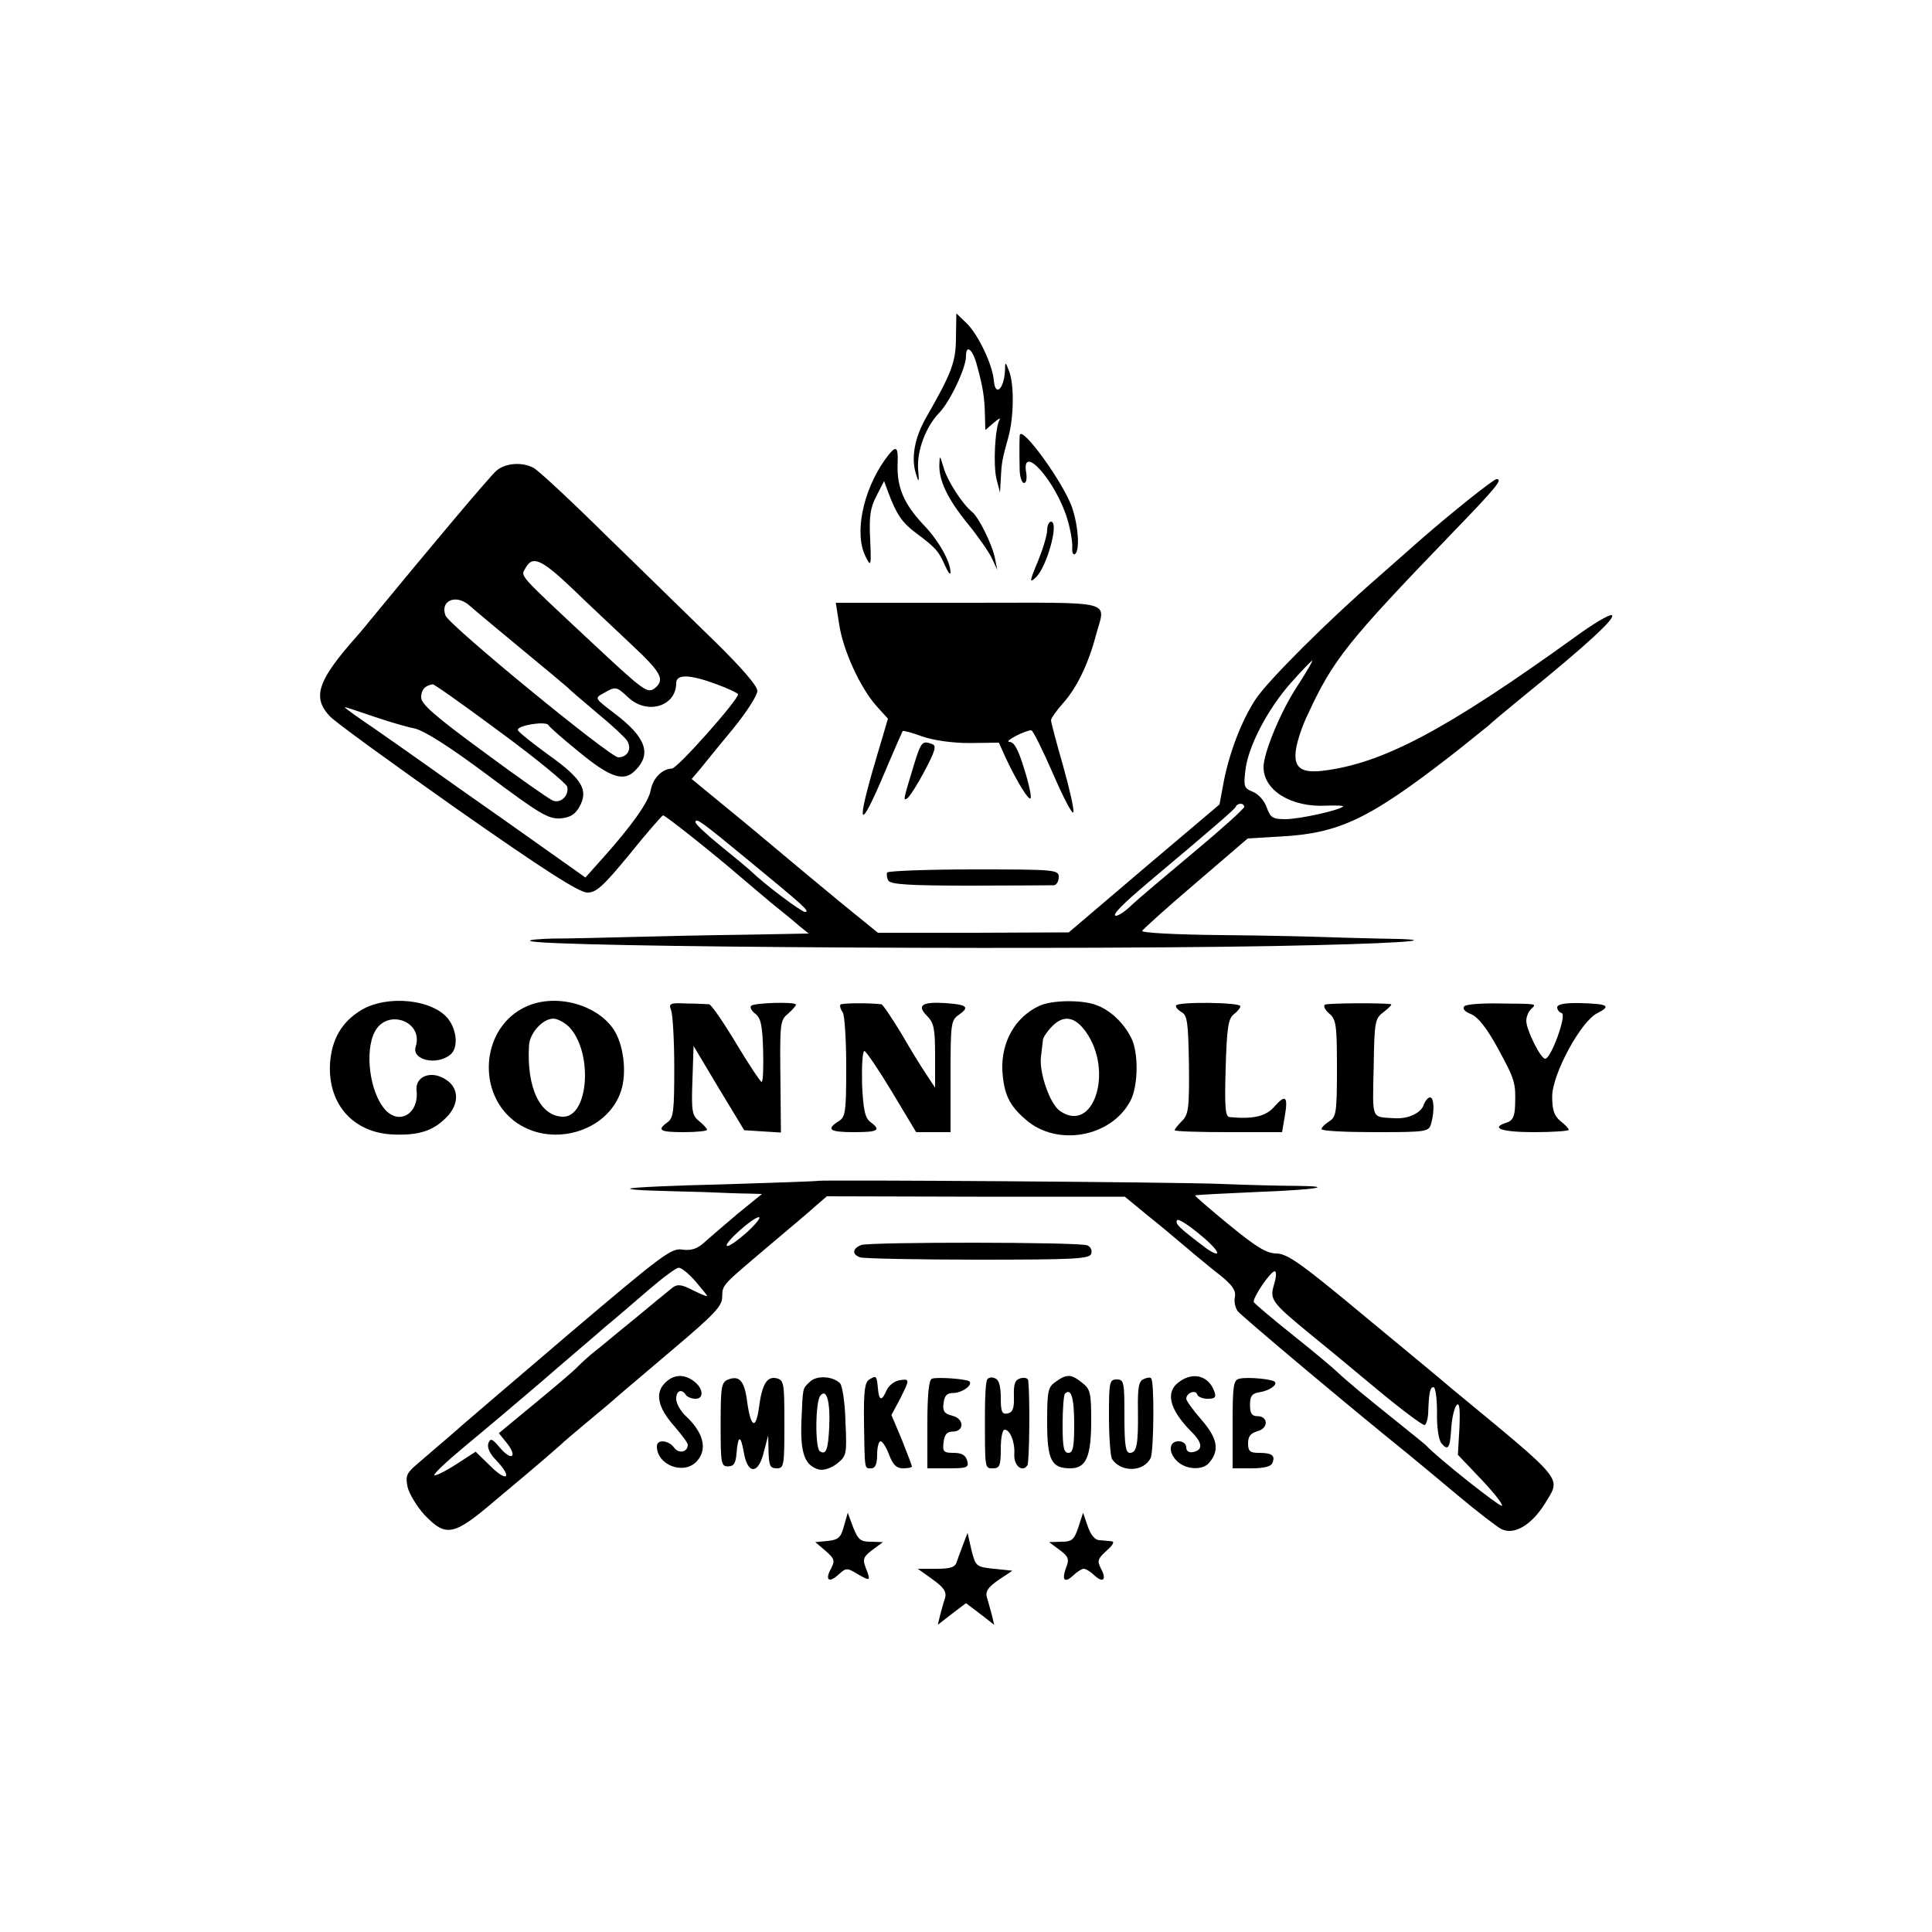 <?xml version="1.0" standalone="no"?>
<!DOCTYPE svg PUBLIC "-//W3C//DTD SVG 20010904//EN"
 "http://www.w3.org/TR/2001/REC-SVG-20010904/DTD/svg10.dtd">
<svg version="1.0" xmlns="http://www.w3.org/2000/svg"
 width="500pt" height="500pt" viewBox="0 0 500 500"
 preserveAspectRatio="xMidYMid meet">
<g transform="translate(0,500) scale(0.1,-0.1)"
fill="#000000" stroke="none">
<path d="M2474 4127 c0 -64 -11 -92 -78 -209 -29 -51 -39 -104 -25 -146 7 -23
8 -20 5 15 -3 47 20 109 55 145 28 29 69 116 69 146 0 33 18 18 29 -26 15 -54
19 -82 20 -126 l1 -39 22 19 c12 10 18 14 15 8 -12 -21 -17 -118 -8 -154 l9
-35 2 35 c2 41 3 50 20 110 14 52 15 137 1 171 -9 23 -10 23 -10 2 -2 -49 -25
-72 -29 -28 -3 41 -41 120 -70 148 l-27 26 -1 -62z"/>
<path d="M2639 3873 c-1 -16 -1 -52 0 -93 1 -16 6 -30 11 -30 6 0 8 11 6 25
-15 83 78 -21 107 -121 8 -27 13 -59 12 -71 -1 -12 2 -20 7 -17 12 8 10 65 -6
116 -18 61 -134 222 -137 191z"/>
<path d="M2290 3810 c-58 -82 -80 -194 -49 -252 13 -26 14 -23 11 46 -3 59 0
81 16 112 l20 39 11 -30 c21 -56 36 -78 71 -104 51 -38 59 -47 75 -83 8 -18
14 -27 15 -20 0 28 -30 83 -72 126 -49 53 -67 95 -65 155 2 49 -4 51 -33 11z"/>
<path d="M2431 3797 c-1 -41 21 -88 74 -153 26 -32 54 -72 62 -89 l14 -30 -6
30 c-7 36 -42 106 -59 120 -26 21 -65 82 -74 115 -10 33 -10 33 -11 7z"/>
<path d="M1285 3782 c-16 -13 -173 -200 -330 -391 -11 -14 -34 -41 -51 -60
-83 -97 -94 -138 -51 -184 12 -14 161 -122 330 -241 224 -157 316 -216 337
-216 23 0 41 16 110 100 44 55 84 100 86 100 6 0 134 -102 194 -154 20 -17 58
-49 84 -71 27 -22 61 -49 74 -61 l25 -20 -164 -3 c-90 -1 -225 -4 -299 -6 -74
-2 -164 -4 -199 -4 -35 -1 -62 -3 -59 -6 16 -17 1502 -25 2032 -11 253 6 337
15 165 17 -52 1 -116 3 -144 4 -27 1 -146 4 -262 5 -119 1 -210 6 -207 11 3 5
65 61 139 124 l134 115 83 5 c154 8 231 45 445 211 45 35 87 70 95 76 7 7 49
42 93 78 158 128 240 203 226 208 -7 2 -49 -23 -94 -56 -336 -242 -500 -329
-656 -347 -56 -6 -74 10 -67 56 3 21 17 63 31 91 65 141 104 189 370 465 119
123 135 143 118 143 -8 0 -118 -88 -198 -158 -17 -15 -66 -58 -110 -97 -129
-112 -284 -267 -315 -314 -36 -54 -68 -137 -83 -214 l-11 -59 -195 -165 -195
-166 -247 -1 -247 0 -43 35 c-48 38 -230 190 -269 223 -14 12 -58 48 -97 80
l-73 60 23 27 c12 15 50 62 85 104 34 42 62 85 62 97 0 13 -40 59 -107 125
-60 58 -185 181 -280 273 -94 93 -180 173 -192 179 -29 16 -73 13 -96 -7z
m196 -305 c41 -40 110 -104 152 -144 78 -73 88 -91 63 -113 -20 -16 -27 -11
-162 115 -199 186 -186 172 -174 195 18 33 41 23 121 -53z m-265 -45 c10 -9
71 -60 134 -112 63 -52 117 -97 120 -100 3 -4 37 -33 75 -65 39 -32 74 -65 78
-72 13 -21 1 -43 -23 -43 -21 0 -437 341 -447 367 -15 39 28 57 63 25z m2140
-210 c-42 -64 -86 -171 -86 -207 0 -61 72 -105 163 -100 26 1 46 0 43 -2 -9
-10 -114 -33 -149 -33 -34 0 -39 4 -49 31 -6 17 -21 34 -36 40 -22 9 -24 13
-19 55 7 62 57 158 118 227 28 31 52 57 55 57 2 0 -16 -31 -40 -68z m-1501 7
c30 -11 55 -23 55 -26 0 -15 -157 -192 -171 -192 -26 -1 -49 -25 -55 -56 -5
-30 -49 -92 -126 -178 l-43 -48 -55 39 c-30 21 -149 106 -265 187 -115 82
-232 164 -259 182 -26 18 -46 33 -44 33 3 0 36 -11 74 -24 38 -13 85 -27 106
-31 24 -5 87 -44 190 -121 134 -100 157 -114 188 -112 25 2 38 10 49 29 25 44
8 73 -79 135 -44 32 -80 61 -80 65 0 12 71 23 79 13 3 -6 40 -38 82 -72 79
-65 114 -76 143 -46 43 43 28 86 -54 148 -51 39 -52 39 -28 52 31 18 33 18 64
-11 49 -46 124 -23 124 37 0 24 35 23 105 -3z m-560 -124 c94 -69 171 -133
173 -141 5 -23 -17 -44 -37 -36 -10 4 -90 60 -179 126 -127 93 -162 124 -162
141 0 20 10 31 30 34 3 1 82 -55 175 -124z m1925 -193 c0 -5 -59 -58 -131
-118 -72 -60 -144 -121 -160 -136 -16 -16 -34 -28 -41 -28 -12 1 18 31 88 90
163 137 220 186 222 192 5 11 22 10 22 0z m-1280 -141 c141 -116 158 -131 143
-131 -9 0 -104 71 -139 105 -6 6 -41 35 -78 65 -36 29 -66 57 -66 62 0 13 14
3 140 -101z"/>
<path d="M2710 3628 c0 -13 -11 -49 -24 -81 -22 -52 -22 -57 -6 -42 29 26 62
145 40 145 -5 0 -10 -10 -10 -22z"/>
<path d="M2172 3383 c10 -66 54 -163 97 -211 l29 -32 -29 -98 c-55 -185 -47
-201 21 -40 24 57 45 104 46 106 1 2 24 -4 51 -14 29 -10 77 -17 123 -17 l75
1 19 -42 c29 -61 58 -108 63 -102 3 3 -4 37 -16 75 -16 52 -26 71 -39 71 -15
1 41 30 57 30 4 0 29 -50 56 -112 27 -62 50 -107 53 -100 2 7 -10 61 -27 121
-17 59 -31 112 -31 117 0 5 14 25 31 44 36 40 66 103 85 175 25 94 59 85 -329
85 l-344 0 9 -57z"/>
<path d="M2366 3023 c-29 -95 -29 -96 -18 -89 6 4 26 35 45 71 27 51 31 65 20
69 -26 10 -29 7 -47 -51z"/>
<path d="M2296 2742 c-2 -4 -1 -14 3 -21 7 -10 55 -13 212 -13 112 0 210 1
217 1 6 1 12 10 12 21 0 19 -7 20 -219 20 -121 0 -222 -4 -225 -8z"/>
<path d="M935 2386 c-51 -31 -77 -76 -81 -140 -5 -104 60 -177 162 -182 67 -3
104 9 138 43 35 34 35 77 0 99 -37 25 -80 9 -76 -28 7 -59 -44 -91 -81 -50
-40 44 -54 151 -27 202 32 61 126 27 106 -38 -12 -35 54 -51 90 -21 20 17 17
62 -6 92 -40 51 -158 63 -225 23z"/>
<path d="M1364 2396 c-120 -52 -134 -229 -25 -303 94 -63 234 -20 268 83 16
47 7 121 -19 160 -44 65 -149 93 -224 60z m111 -56 c60 -67 48 -231 -18 -230
-59 1 -94 74 -88 183 1 36 42 77 69 70 12 -3 28 -13 37 -23z"/>
<path d="M1737 2385 c4 -11 8 -78 8 -148 0 -111 -2 -130 -17 -141 -29 -21 -21
-26 42 -26 33 0 60 3 60 6 0 3 -9 13 -20 22 -19 15 -21 26 -18 106 l3 89 65
-109 66 -109 47 -3 48 -3 -1 113 c-2 172 -2 177 20 195 11 10 20 20 20 23 0 8
-108 5 -116 -3 -4 -4 1 -13 10 -20 15 -11 19 -30 21 -95 1 -45 0 -82 -4 -82
-3 0 -33 45 -66 100 -33 55 -64 100 -70 101 -5 0 -32 2 -58 2 -44 2 -47 0 -40
-18z"/>
<path d="M2175 2400 c-2 -3 0 -12 6 -20 5 -8 9 -72 9 -142 0 -117 -2 -129 -20
-140 -33 -21 -23 -28 40 -28 63 0 71 5 43 26 -14 10 -19 31 -22 98 -1 47 1 86
6 86 4 0 36 -47 71 -105 l63 -105 45 0 44 0 0 144 c0 138 1 146 22 160 28 20
21 26 -35 30 -61 4 -75 -6 -48 -33 18 -18 21 -33 21 -103 l0 -83 -23 35 c-13
19 -43 68 -66 108 -24 39 -46 72 -50 73 -35 4 -104 3 -106 -1z"/>
<path d="M2690 2397 c-63 -29 -99 -94 -96 -167 4 -61 17 -90 60 -127 81 -72
223 -46 272 49 20 39 21 126 1 163 -19 38 -54 71 -90 84 -37 14 -115 13 -147
-2z m120 -67 c73 -102 20 -266 -67 -205 -26 18 -54 99 -49 140 2 17 4 36 5 43
0 7 12 24 25 37 29 29 58 24 86 -15z"/>
<path d="M3044 2398 c-3 -4 4 -11 13 -17 16 -8 18 -26 20 -136 1 -113 -1 -129
-18 -146 -10 -10 -19 -21 -19 -24 0 -3 63 -5 139 -5 l139 0 7 41 c9 52 2 58
-27 25 -22 -25 -54 -33 -116 -27 -11 1 -13 27 -10 127 3 105 7 128 21 139 9 7
17 16 17 21 0 10 -160 12 -166 2z"/>
<path d="M3429 2400 c-5 -3 0 -14 11 -23 18 -15 20 -30 20 -142 0 -114 -2
-126 -20 -137 -11 -7 -20 -16 -20 -20 0 -5 62 -8 139 -8 135 0 139 1 145 23 9
33 7 67 -3 67 -5 0 -12 -8 -16 -18 -6 -22 -40 -38 -75 -36 -62 4 -58 -7 -55
130 2 121 3 128 26 145 13 10 22 19 19 20 -21 4 -164 3 -171 -1z"/>
<path d="M3790 2396 c-6 -6 0 -14 18 -21 18 -8 40 -36 69 -89 44 -81 46 -88
44 -148 -1 -27 -6 -38 -21 -43 -45 -14 -15 -25 70 -25 50 0 90 3 90 6 0 3 -10
14 -22 23 -16 14 -21 28 -21 64 1 59 75 195 117 215 37 19 27 24 -44 26 -40 1
-60 -3 -60 -11 0 -6 5 -13 12 -15 13 -5 -28 -118 -43 -118 -12 0 -49 75 -49
98 0 10 5 23 12 30 15 15 20 14 -80 15 -46 1 -87 -2 -92 -7z"/>
<path d="M2117 1944 c-1 -1 -110 -5 -242 -9 -132 -3 -242 -8 -244 -11 -2 -2
20 -4 50 -5 30 -1 92 -3 139 -4 47 -2 100 -4 118 -4 l34 -1 -64 -52 c-34 -29
-74 -63 -87 -75 -17 -15 -33 -20 -55 -17 -28 5 -53 -14 -291 -216 -143 -122
-285 -243 -315 -270 -30 -26 -68 -58 -84 -72 -24 -21 -27 -29 -21 -57 4 -17
24 -50 44 -72 56 -58 75 -54 184 39 50 42 105 88 121 102 16 14 37 32 46 40 8
8 40 35 70 60 30 25 65 54 77 65 12 11 79 67 147 125 104 88 125 110 125 133
1 33 -3 28 121 133 52 44 107 90 122 104 l28 24 385 -1 386 0 62 -51 c34 -27
73 -60 87 -72 14 -12 51 -43 82 -68 46 -35 57 -50 54 -68 -3 -12 1 -29 7 -37
10 -13 286 -245 441 -370 22 -18 80 -66 130 -108 50 -42 100 -80 111 -86 33
-17 79 10 114 67 41 68 54 52 -244 298 -11 10 -109 91 -219 182 -167 139 -203
165 -232 166 -26 0 -52 16 -123 74 -50 41 -89 75 -88 76 1 2 72 5 157 9 157 6
211 15 104 16 -32 0 -120 2 -194 5 -121 5 -1039 11 -1043 8z m-186 -135 c-24
-21 -47 -37 -50 -33 -7 7 68 74 83 74 6 -1 -9 -19 -33 -41z m1219 -51 c0 -6
-17 2 -37 18 -62 47 -72 57 -67 66 6 10 104 -69 104 -84z m-1351 -73 c17 -20
31 -37 31 -39 0 -2 -17 5 -37 15 -29 15 -40 16 -52 7 -9 -7 -54 -44 -101 -83
-47 -38 -93 -77 -104 -85 -10 -8 -28 -24 -40 -36 -11 -12 -62 -55 -113 -97
l-92 -76 21 -26 c28 -36 12 -47 -18 -12 -20 24 -25 26 -30 12 -4 -10 3 -27 20
-44 42 -44 30 -59 -13 -17 l-40 39 -51 -33 c-28 -18 -53 -30 -56 -28 -3 3 32
36 78 74 46 38 135 113 198 167 63 55 138 118 165 142 28 23 79 67 115 98 36
31 70 56 76 56 7 1 26 -15 43 -34z m1498 -10 c-11 -38 -7 -45 93 -127 25 -20
100 -82 167 -138 67 -56 126 -100 130 -98 4 2 8 14 9 28 2 58 5 70 14 70 5 0
9 -29 9 -65 -1 -38 4 -72 12 -81 17 -20 22 -11 25 43 2 25 8 51 14 57 7 7 9
-10 7 -59 l-4 -70 60 -63 c33 -35 57 -65 54 -69 -5 -4 -169 126 -197 157 -3 3
-39 32 -80 65 -75 60 -120 97 -150 125 -8 8 -59 51 -113 94 -54 43 -100 82
-102 86 -5 9 43 80 54 80 5 0 4 -16 -2 -35z"/>
<path d="M2229 1778 c-23 -9 -25 -24 -3 -32 9 -3 145 -6 304 -6 250 0 289 2
294 15 3 9 -1 18 -10 22 -23 9 -561 9 -585 1z"/>
<path d="M1721 1421 c-27 -27 -18 -65 25 -113 18 -21 34 -42 34 -47 0 -19 -23
-24 -35 -8 -14 20 -45 23 -45 4 0 -49 70 -75 103 -39 29 31 18 75 -30 119 -12
12 -23 31 -23 43 0 21 14 27 25 10 3 -5 15 -10 25 -10 23 0 20 28 -5 46 -26
19 -52 17 -74 -5z"/>
<path d="M1885 1430 c-18 -7 -20 -17 -20 -116 0 -101 1 -109 19 -109 15 0 20
8 22 33 4 49 11 49 19 3 10 -58 38 -57 52 2 l11 42 1 -42 c1 -36 4 -43 21 -43
19 0 20 7 20 114 0 106 -1 114 -20 119 -25 6 -38 -15 -46 -77 -8 -57 -21 -50
-30 14 -7 56 -20 71 -49 60z"/>
<path d="M2096 1424 c-20 -19 -18 -13 -22 -104 -3 -81 9 -113 45 -123 13 -3
31 3 47 15 25 20 26 24 22 109 -1 48 -8 93 -14 99 -19 19 -61 21 -78 4z m50
-118 c-3 -58 -8 -72 -24 -62 -13 8 -12 128 1 144 16 20 26 -14 23 -82z"/>
<path d="M2250 1430 c-12 -7 -15 -29 -14 -112 2 -125 1 -118 19 -118 10 0 15
11 15 35 0 19 4 35 9 35 5 0 15 -16 22 -35 10 -26 19 -35 36 -35 13 0 23 2 23
5 0 2 -12 34 -26 69 l-27 64 22 41 c26 52 26 53 -1 49 -13 -2 -27 -13 -33 -25
-13 -30 -20 -29 -23 4 -3 33 -4 34 -22 23z"/>
<path d="M2412 1432 c-8 -2 -12 -40 -12 -118 l0 -114 54 0 c49 0 54 2 49 20
-4 14 -14 20 -35 20 -26 0 -29 3 -26 28 2 19 9 27 23 27 31 0 31 33 0 41 -21
5 -26 12 -23 33 2 19 9 26 25 26 22 0 51 20 42 30 -7 6 -82 12 -97 7z"/>
<path d="M2555 1430 c-4 -6 -6 -45 -6 -88 0 -145 -1 -142 21 -142 17 0 20 7
20 50 0 28 4 50 10 50 14 0 27 -32 25 -63 -2 -30 21 -49 34 -29 5 9 7 174 2
219 0 6 -9 9 -20 6 -14 -4 -18 -14 -17 -46 1 -32 -3 -42 -16 -45 -15 -3 -18 4
-18 41 0 30 -5 47 -15 50 -8 4 -17 2 -20 -3z"/>
<path d="M2732 1424 c-20 -14 -22 -24 -22 -104 0 -99 11 -120 60 -120 41 0 54
30 54 124 0 70 -2 81 -23 97 -28 23 -40 24 -69 3z m48 -110 c0 -59 -3 -74 -15
-74 -12 0 -15 15 -15 73 0 41 3 77 6 80 16 16 24 -10 24 -79z"/>
<path d="M2960 1431 c-13 -5 -16 -22 -15 -81 1 -89 -3 -110 -21 -110 -11 0
-14 21 -14 95 0 88 -1 95 -20 95 -19 0 -20 -7 -20 -97 0 -54 4 -103 8 -109 23
-35 82 -34 100 3 8 18 10 199 1 206 -2 3 -11 2 -19 -2z"/>
<path d="M3052 1424 c-37 -26 -26 -71 30 -128 31 -30 32 -49 5 -54 -10 -2 -17
3 -17 12 0 9 -8 16 -20 16 -26 0 -27 -31 -2 -53 23 -21 65 -22 81 -3 28 33 22
63 -19 111 -22 25 -40 50 -40 55 0 15 24 24 28 12 2 -7 14 -12 28 -12 18 0 22
4 17 18 -14 41 -54 53 -91 26z"/>
<path d="M3208 1432 c-16 -3 -18 -17 -18 -118 l0 -114 49 0 c33 0 51 5 54 14
8 19 -1 26 -35 26 -23 0 -28 4 -28 25 0 18 7 26 24 31 29 7 29 39 0 39 -14 0
-19 7 -19 29 0 23 5 30 25 33 25 4 47 19 39 27 -7 7 -71 13 -91 8z"/>
<path d="M2184 1050 c-8 -30 -15 -35 -42 -38 l-32 -3 27 -23 c23 -20 24 -25
14 -45 -17 -30 -6 -39 19 -16 20 18 22 18 50 1 33 -19 34 -18 20 18 -8 21 -5
28 18 45 l27 20 -31 1 c-27 0 -33 5 -46 37 l-14 38 -10 -35z"/>
<path d="M2791 1048 c-11 -33 -17 -38 -44 -38 l-32 -1 27 -20 c23 -17 26 -24
17 -46 -12 -33 -4 -41 19 -20 10 10 22 17 27 17 5 0 17 -7 27 -17 23 -21 33
-11 17 18 -10 20 -8 25 15 46 15 13 21 23 14 24 -7 1 -22 2 -32 3 -12 0 -23
13 -31 36 l-12 35 -12 -37z"/>
<path d="M2493 1004 c-6 -16 -14 -37 -17 -46 -4 -14 -16 -18 -53 -18 l-48 0
38 -27 c29 -21 37 -32 33 -48 -4 -11 -9 -31 -13 -45 l-6 -25 36 28 37 28 37
-28 36 -28 -6 25 c-4 14 -9 34 -13 46 -4 16 3 26 30 45 l36 24 -48 5 c-46 5
-47 6 -58 49 l-10 44 -11 -29z"/>
</g>
</svg>
